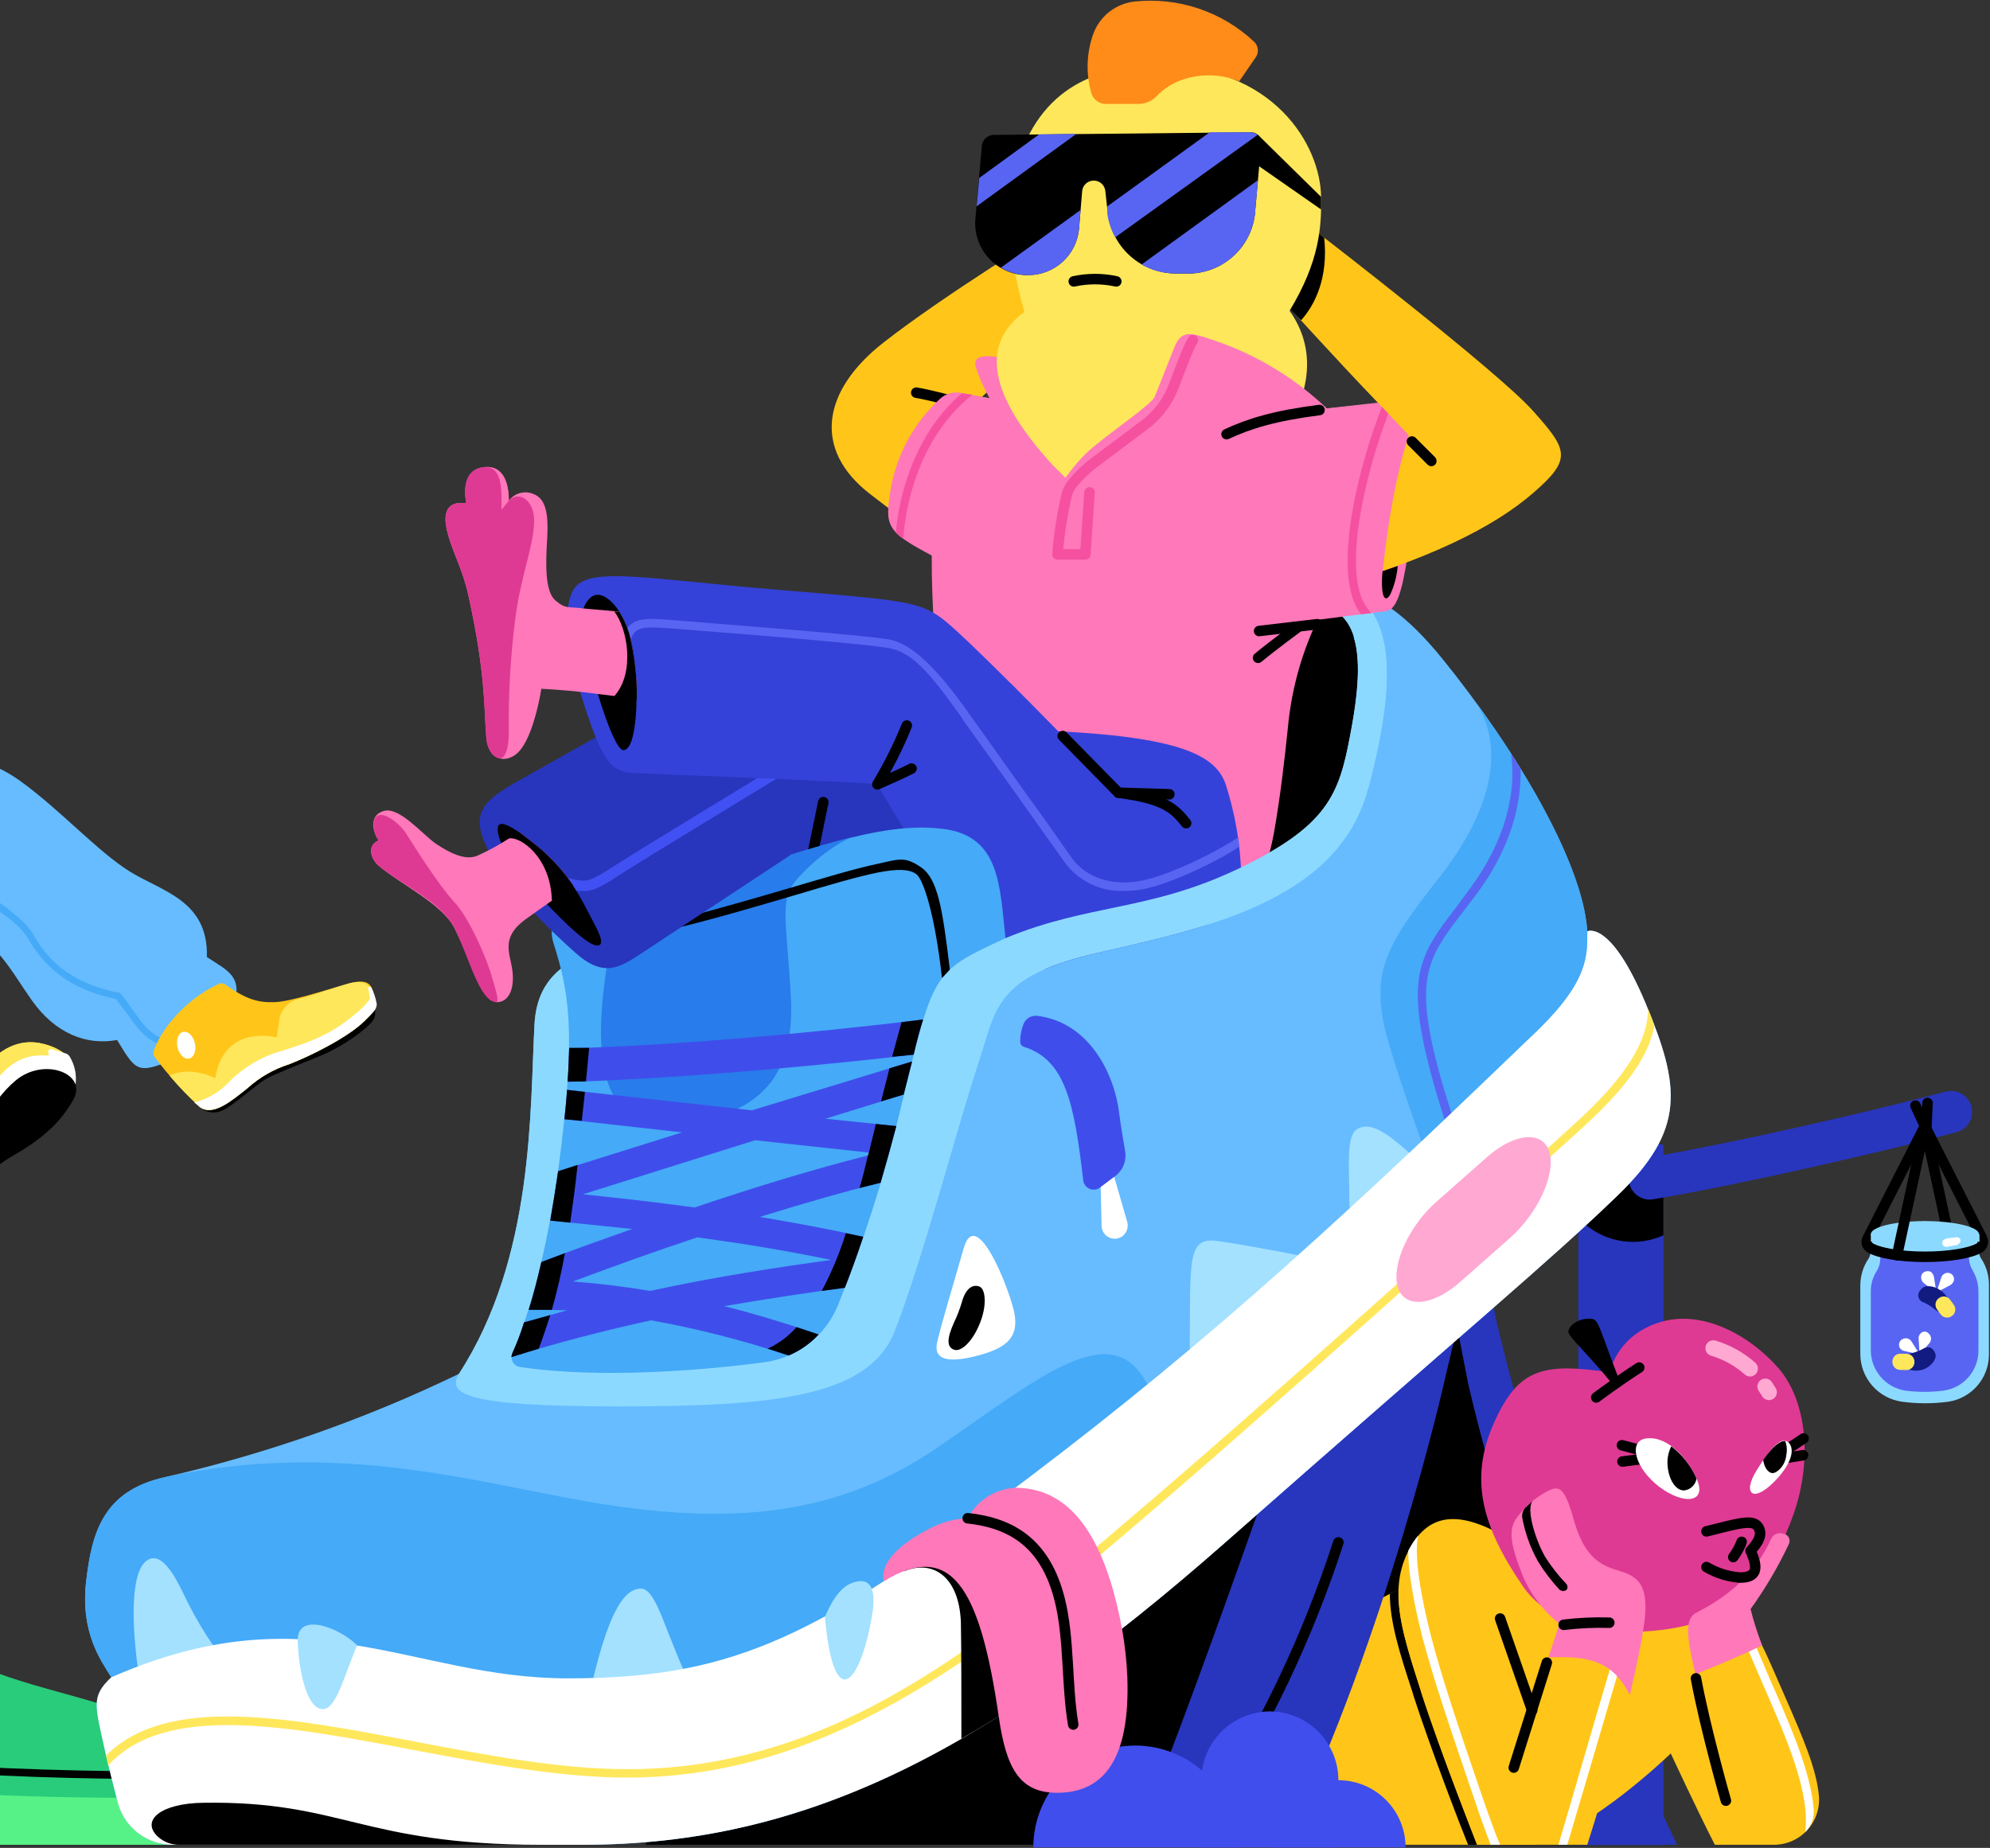 <svg width="379" height="352" viewBox="0 0 379 352" fill="none" xmlns="http://www.w3.org/2000/svg">
<rect x="0" y="0" width="379" height="352" fill="#333333" stroke="none"/>
<g clip-path="url(#clip0_1_221)">
<path d="M319.4 351.4C297.3 305.8 284.9 251.2 284.9 251.2L283.9 245.9L239.4 251.2V351.4H319.4Z" fill="#2835BD"/>
<path d="M309.8 351.4C290.4 311.4 279.6 263.5 279.6 263.5L277 250.1L239.7 263.5V351.4H309.8Z" fill="black"/>
<path d="M316.8 218H300.6V351.46H316.8V218Z" fill="#2835BD"/>
<path d="M316.8 235.3C314.374 236.405 311.683 236.794 309.044 236.422C306.404 236.05 303.926 234.932 301.9 233.2L300.6 232.1V226.1L316.8 223V235.3Z" fill="black"/>
<path d="M292 351.4C303.1 348.7 318.2 334 318.2 334C318.2 334 323.5 345.4 326.6 351.4H337.8C339.009 351.407 340.206 351.158 341.313 350.671C342.42 350.184 343.411 349.468 344.223 348.572C345.034 347.675 345.648 346.618 346.023 345.468C346.398 344.319 346.527 343.103 346.4 341.9C345.9 337 343.6 331.5 340.1 323.5C334.2 310.2 332.3 303.2 320.8 303.2H310.4L286.4 292.6C271 300.7 260.4 305.4 251.3 310.8C237.9 319 227.3 335.2 237.7 351.4H292Z" fill="#FFC619"/>
<path d="M123 263.5V351.4H244.8C264.2 311.4 275 263.5 275 263.5L277.9 251.2L123 263.5Z" fill="#2835BD"/>
<path d="M247.2 266.2L123 277.8V351.4H215.9C224.9 330.9 247.2 266.2 247.2 266.2Z" fill="black"/>
<path d="M230.7 344.7C240.945 328.858 249.08 311.747 254.9 293.8" stroke="black" stroke-width="2" stroke-linecap="round" stroke-linejoin="round"/>
<path d="M216.2 332.5C211.055 332.5 206.12 334.544 202.482 338.182C198.844 341.82 196.8 346.755 196.8 351.9H235.6C235.6 346.755 233.556 341.82 229.918 338.182C226.28 334.544 221.345 332.5 216.2 332.5Z" fill="#404EED"/>
<path d="M243.8 351.4C263.2 311.4 274.1 263.5 274.1 263.5L243.8 351.4Z" fill="#2835BD"/>
<path d="M281.3 351.3C281.2 351.1 274.3 333.7 270.7 322.5L270.5 321.8C268.1 314.2 266.1 308.1 266.4 302.7L264.7 303.6C264.7 309 266.6 315 269 322.3L269.2 323C272.5 333.2 278.4 348.5 279.6 351.4H281.3V351.3Z" fill="black"/>
<path d="M343.8 349C344.417 348.397 344.883 347.657 345.161 346.841C345.438 346.024 345.521 345.154 345.4 344.3C344.7 337.2 341 328.7 337.1 319.9L333.1 310.5L331.6 311.1C332.9 314.3 334.3 317.4 335.6 320.5C340.3 331.2 344.8 341.5 343.8 349Z" fill="white"/>
<path d="M310.4 322.9C308.5 330.7 305.8 340.4 302.3 351.4H281.3C281.3 351.4 274.5 333.9 270.8 322.6C267.1 311.3 264.4 303.2 268.1 295.7C271.8 288.2 277.6 287.6 286.4 292.6L285.1 306.8L291.8 325.8L294.9 315.7C301.5 311.4 309.8 313.8 310.4 322.9Z" fill="#FFC619"/>
<path d="M283.3 345.1L281.6 340.2C277.9 329.3 274.7 320 272.5 311.5C270.7 304.5 269.2 296.2 270.1 292.5C269.365 293.396 268.728 294.368 268.2 295.4C268.2 300.8 270 308.3 270.9 311.9C273.2 320.5 276.4 329.8 280.1 340.7L281.8 345.7C282.533 347.767 283.233 349.667 283.9 351.4H285.7C284.9 349.6 284.2 347.6 283.3 345.1Z" fill="white"/>
<path d="M298.5 351.4C300.8 343.7 304.1 332.4 308.4 317.8C308.43 317.695 308.438 317.585 308.423 317.477C308.409 317.368 308.373 317.264 308.316 317.17C308.26 317.077 308.185 316.995 308.096 316.932C308.008 316.868 307.907 316.823 307.8 316.8C307.703 316.752 307.596 316.727 307.488 316.727C307.379 316.727 307.272 316.752 307.175 316.801C307.078 316.849 306.994 316.92 306.929 317.006C306.864 317.093 306.82 317.194 306.8 317.3C302.4 332.2 299.1 343.7 296.8 351.4H298.5Z" fill="white"/>
<path d="M306.6 261.4C294 259.6 289.2 260.5 284.5 271.1C279.8 281.7 282.2 290.7 290 302.1C297.8 313.5 317 311.4 324.3 308.7C331.6 306 338 298.7 341.6 288.4C345.2 278.1 344.1 266.8 338.7 260.6C333.3 254.4 324.2 249.3 316 251.9C307.8 254.5 306.6 261.4 306.6 261.4Z" fill="#DE3A93"/>
<path d="M312.7 276.3L308.9 275.3" stroke="black" stroke-width="2" stroke-linecap="round" stroke-linejoin="round"/>
<path d="M312.9 277.9L309 278.4" stroke="black" stroke-width="2" stroke-linecap="round" stroke-linejoin="round"/>
<path d="M340.5 276L343.5 274" stroke="black" stroke-width="2" stroke-linecap="round" stroke-linejoin="round"/>
<path d="M340.3 277.7L343.4 277.2" stroke="black" stroke-width="2" stroke-linecap="round" stroke-linejoin="round"/>
<path d="M302.5 251.2C300.4 251.2 298.8 252.6 298.7 253.6C298.6 254.6 302.4 257.8 307.3 263.9L308.6 263.4C304 251.6 304.6 251.1 302.5 251.2Z" fill="black"/>
<path d="M312.2 260.5C308.4 262.9 304 266.2 304 266.2" stroke="black" stroke-width="2" stroke-linecap="round" stroke-linejoin="round"/>
<path d="M310.4 322.9C311.6 317.8 312.5 313.5 313 310.2C314.4 301.6 311.8 300.2 308 299.1C304.2 298 301.5 295.9 299.7 289.4C297.9 282.9 296.8 283 294.6 284.1C292.2 285.399 290.143 287.25 288.6 289.5C287.4 291.6 287.6 294 289.9 299.9C291.422 303.59 293.867 306.827 297 309.3L294.9 315.7C302.6 315.4 307.2 316.4 310.4 322.9Z" fill="#FF78B9"/>
<path d="M322.9 318.9C321.8 314 320.4 308.7 322.9 307.3C325.4 305.9 333.1 302.3 337.3 293.2C337.388 292.974 337.52 292.767 337.69 292.593C337.859 292.419 338.062 292.281 338.287 292.188C338.511 292.094 338.752 292.047 338.995 292.049C339.237 292.052 339.477 292.103 339.7 292.2H339.9C340.082 292.266 340.249 292.368 340.39 292.502C340.531 292.635 340.642 292.796 340.717 292.974C340.792 293.153 340.83 293.345 340.827 293.539C340.824 293.733 340.781 293.924 340.7 294.1C338.654 298.45 336.211 302.601 333.4 306.5C333.983 308.845 334.718 311.15 335.6 313.4C331 315.7 322.9 318.9 322.9 318.9Z" fill="#FF78B9"/>
<path d="M298.3 302.9C298.448 302.735 298.529 302.522 298.529 302.3C298.529 302.079 298.448 301.865 298.3 301.7C296.805 300.133 295.466 298.425 294.3 296.6C292.4 293.3 290.6 287.4 291.9 285.9L290.5 287.2C290.278 287.44 290.109 287.725 290.006 288.035C289.902 288.346 289.866 288.675 289.9 289C290.429 291.947 291.443 294.785 292.9 297.4C294.109 299.372 295.517 301.214 297.1 302.9L297.7 303.1L298.3 302.9Z" fill="black"/>
<path d="M297.8 309.5C300.685 309.144 303.594 309.011 306.5 309.1" stroke="black" stroke-width="2" stroke-linecap="round" stroke-linejoin="round"/>
<path d="M288.3 336.7L294.6 316.7" stroke="black" stroke-width="2" stroke-linecap="round" stroke-linejoin="round"/>
<path d="M291.8 325.8L285.7 308.3" stroke="black" stroke-width="2" stroke-linecap="round" stroke-linejoin="round"/>
<path d="M323 319.7C324.8 329.4 328.7 343 328.7 343" stroke="black" stroke-width="2" stroke-linecap="round" stroke-linejoin="round"/>
<path d="M241.9 326C238.426 326 235.094 327.38 232.637 329.837C230.18 332.294 228.8 335.626 228.8 339.1V351.9H254.9V339.1C254.9 335.643 253.534 332.326 251.099 329.872C248.663 327.418 245.357 326.027 241.9 326Z" fill="#404EED"/>
<path d="M254.9 339.1C253.211 339.087 251.535 339.408 249.971 340.046C248.406 340.683 246.984 341.624 245.784 342.814C244.585 344.004 243.633 345.419 242.984 346.979C242.334 348.538 242 350.211 242 351.9H267.7C267.7 348.505 266.351 345.25 263.951 342.849C261.551 340.449 258.295 339.1 254.9 339.1Z" fill="#404EED"/>
<path d="M295 227.5L314.7 224.4" stroke="black" stroke-width="8" stroke-linecap="round" stroke-linejoin="round"/>
<path d="M336.2 264.1L336.9 265.2" stroke="#FFA8D2" stroke-width="3" stroke-linecap="round" stroke-linejoin="round"/>
<path d="M326.3 256.8C328.889 257.576 331.278 258.907 333.3 260.7" stroke="#FFA8D2" stroke-width="3" stroke-linecap="round" stroke-linejoin="round"/>
<path d="M314.2 224.5C330.9 221.7 357.7 215.5 371.6 211.8" stroke="#2835BD" stroke-width="8" stroke-linecap="round" stroke-linejoin="round"/>
<path d="M366.6 214.5L371.9 239.1" stroke="black" stroke-width="2" stroke-linecap="round" stroke-linejoin="round"/>
<path d="M376.9 238.3V235.1H356.3V238.4C356.258 238.857 356.122 239.299 355.9 239.7C354.868 241.202 354.311 242.978 354.3 244.8V257.9C354.302 260.114 355.102 262.252 356.553 263.924C358.004 265.595 360.009 266.687 362.2 267C365.153 267.4 368.147 267.4 371.1 267C373.264 266.663 375.233 265.558 376.647 263.886C378.062 262.215 378.826 260.09 378.8 257.9V244.8C378.825 242.988 378.302 241.21 377.3 239.7C377.019 239.289 376.878 238.798 376.9 238.3Z" fill="#8CD9FF"/>
<path d="M375 239.7V235.6H358.1V239.7C358.105 240.506 357.898 241.299 357.5 242C356.702 243.18 356.284 244.576 356.3 246V257.2C356.302 259.06 356.968 260.857 358.178 262.269C359.388 263.681 361.063 264.614 362.9 264.9C365.291 265.2 367.709 265.2 370.1 264.9C371.964 264.656 373.675 263.738 374.909 262.32C376.143 260.901 376.816 259.08 376.8 257.2V246C376.791 244.593 376.412 243.214 375.7 242C375.275 241.305 375.034 240.514 375 239.7Z" fill="#5865F2"/>
<path d="M356.3 236.7C356.3 238.1 360.9 239.2 366.6 239.2C372.3 239.2 376.9 238.1 376.9 236.7L366.6 232.6L356.3 236.7Z" fill="#8CD9FF"/>
<path d="M355.7 235.9C355.612 236.05 355.555 236.217 355.532 236.39C355.51 236.563 355.522 236.738 355.569 236.906C355.615 237.074 355.695 237.231 355.804 237.367C355.912 237.504 356.047 237.617 356.2 237.7C357.9 238.7 361.9 239.4 366.6 239.4C371.3 239.4 375.3 238.7 377 237.7C377.29 237.514 377.502 237.228 377.594 236.896C377.686 236.564 377.653 236.209 377.5 235.9L366.6 214.5L355.7 235.9Z" stroke="black" stroke-width="2" stroke-linecap="round" stroke-linejoin="round"/>
<path d="M365.6 258L362.5 257.3C362.201 257.192 361.952 256.979 361.8 256.7C361.658 256.421 361.631 256.097 361.724 255.798C361.818 255.499 362.024 255.249 362.3 255.1C362.45 255.012 362.617 254.955 362.79 254.932C362.962 254.91 363.138 254.922 363.306 254.969C363.474 255.015 363.631 255.095 363.767 255.204C363.903 255.312 364.017 255.447 364.1 255.6L365.6 258Z" fill="white"/>
<path d="M365.6 258L365.4 254.9C365.394 254.753 365.418 254.607 365.469 254.47C365.521 254.332 365.599 254.207 365.7 254.1C365.785 253.97 365.9 253.861 366.034 253.783C366.169 253.704 366.32 253.659 366.475 253.649C366.63 253.639 366.786 253.666 366.929 253.727C367.072 253.788 367.199 253.881 367.3 254C367.561 254.215 367.728 254.523 367.765 254.86C367.802 255.196 367.707 255.533 367.5 255.8L365.6 258Z" fill="white"/>
<path d="M366.2 260.9C364.5 261.4 362.9 260.9 362.5 259.8C362.1 258.7 362.7 258.1 364.3 257.7C364.998 257.52 365.67 257.251 366.3 256.9C367.6 256.2 368.3 257 368.6 257.9C368.9 258.8 367.9 260.3 366.2 260.9Z" fill="#121B80"/>
<path d="M363.136 257.878L361.936 257.857C361.108 257.843 360.424 258.502 360.41 259.331L360.408 259.421C360.394 260.249 361.054 260.932 361.882 260.947L363.082 260.968C363.91 260.982 364.593 260.322 364.608 259.494L364.609 259.404C364.624 258.576 363.964 257.893 363.136 257.878Z" fill="#FFE75C"/>
<path d="M368.8 246.2L371.6 244.7C371.821 244.511 371.992 244.27 372.1 244C372.146 243.849 372.162 243.69 372.147 243.533C372.132 243.376 372.086 243.223 372.011 243.084C371.937 242.945 371.836 242.821 371.714 242.721C371.592 242.621 371.451 242.546 371.3 242.5C370.968 242.408 370.614 242.451 370.314 242.619C370.014 242.788 369.793 243.069 369.7 243.4L368.8 246.2Z" fill="white"/>
<path d="M368.799 246.2L368.299 243.1C368.192 242.8 368.022 242.527 367.799 242.3C367.523 242.153 367.206 242.103 366.898 242.157C366.59 242.211 366.308 242.367 366.099 242.6C365.907 242.907 365.842 243.276 365.916 243.631C365.991 243.985 366.201 244.297 366.5 244.5L368.799 246.2Z" fill="white"/>
<path d="M369.6 245.8C371 246.8 371.7 248.4 371 249.3C370.3 250.2 369.5 250.3 368.2 249.2C367.653 248.754 367.047 248.384 366.4 248.1C366.153 248.039 365.928 247.912 365.747 247.732C365.567 247.553 365.44 247.327 365.378 247.081C365.316 246.834 365.323 246.575 365.397 246.332C365.472 246.089 365.611 245.87 365.8 245.7C366.4 244.7 368.2 244.8 369.6 245.8Z" fill="#121B80"/>
<path d="M368.905 249.398L369.612 250.368C370.1 251.037 371.038 251.184 371.708 250.696L371.78 250.643C372.45 250.155 372.597 249.216 372.109 248.547L371.402 247.577C370.913 246.908 369.975 246.761 369.306 247.249L369.233 247.302C368.564 247.79 368.417 248.729 368.905 249.398Z" fill="#FFE75C"/>
<path d="M366.6 237.6C372.289 237.6 376.9 236.481 376.9 235.1C376.9 233.719 372.289 232.6 366.6 232.6C360.911 232.6 356.3 233.719 356.3 235.1C356.3 236.481 360.911 237.6 366.6 237.6Z" fill="#8CD9FF"/>
<path d="M377 235.1H356.3V236.52H377V235.1Z" fill="#8CD9FF"/>
<path d="M370.8 235.9C370.3 236 369.9 236.3 369.9 236.8C369.912 236.906 369.946 237.007 369.998 237.1C370.05 237.192 370.12 237.273 370.203 237.339C370.287 237.404 370.383 237.452 370.485 237.479C370.588 237.507 370.695 237.514 370.8 237.5L372.5 237.2C372.725 237.162 372.932 237.055 373.093 236.894C373.255 236.732 373.362 236.525 373.4 236.3C373.39 236.197 373.357 236.098 373.303 236.009C373.25 235.921 373.178 235.845 373.092 235.787C373.006 235.73 372.908 235.693 372.806 235.677C372.703 235.662 372.599 235.67 372.5 235.7L370.8 235.9Z" fill="white"/>
<path d="M366.6 214.5L361.3 239.1" stroke="black" stroke-width="2" stroke-linecap="round" stroke-linejoin="round"/>
<path d="M367.4 216.2L364.8 210.6" stroke="black" stroke-width="2" stroke-linecap="round" stroke-linejoin="round"/>
<path d="M366.8 216.5L367.1 210.1" stroke="black" stroke-width="2" stroke-linecap="round" stroke-linejoin="round"/>
<path d="M338.7 281.4C342 277.6 341.5 275.3 340.4 274.6C339.3 273.9 337.6 275.2 334.6 280C331.6 284.8 334.1 286.6 338.7 281.4Z" fill="white"/>
<path d="M323 281.4C320.8 276.8 317 273.5 313.5 274C310 274.5 311.4 279.7 316 283.2C320.6 286.7 325.4 286.4 323 281.4Z" fill="white"/>
<path d="M340.2 277.2C340.394 276.3 340.324 275.362 340 274.5C339.1 274.4 337.7 275.4 335.8 278.1C336 279.5 336.7 280.5 337.5 280.6C338.3 280.7 340 279.3 340.2 277.2Z" fill="black"/>
<path d="M323.1 281.7C323.1 281.6 323 281.5 323 281.4C321.933 279.083 320.32 277.058 318.3 275.5C317.723 276.643 317.48 277.925 317.6 279.2C317.8 281.9 319.2 284 320.8 283.9C321.367 283.824 321.895 283.57 322.309 283.175C322.722 282.78 322.999 282.263 323.1 281.7Z" fill="black"/>
<path d="M325 291.7C331.3 290.1 333.8 289.4 334.8 290.8C335.8 292.2 334.9 293.8 333.4 295.4C335 298.9 334.5 300.5 331.4 300.5C329.14 300.339 326.949 299.654 325 298.5" stroke="black" stroke-width="2" stroke-linecap="round" stroke-linejoin="round"/>
<path d="M331.7 293.7C331.308 294.738 330.769 295.715 330.1 296.6" stroke="black" stroke-width="2" stroke-linecap="round" stroke-linejoin="round"/>
<path d="M34.7 351.4H-21C-56.8 351.4 -77.4 341.1 -92.8 329.4L-96.4 351.4H-105.5C-105.5 245.8 -91.9 145.6 -91.9 145.6C-89.9 134.3 -68.4 129.2 -41.7 138.5C-15 147.8 -7.9 159.7 -8.9 170.5C-9.9 181.3 -18.4 254.1 -21.6 288.2L-15.9 294.4C-13.934 296.443 -12.476 298.919 -11.642 301.628C-10.808 304.338 -10.622 307.205 -11.1 310L-11.7 313.3C10.3 327.5 44.3 320.4 34.7 351.4Z" fill="#29CC7A"/>
<path d="M-92.8 329.4C-77.4 341.1 -56.8 351.4 -21 351.4H34.7C35.648 348.523 36.187 345.527 36.3 342.5C-22.8 342.5 -57.1 341.3 -104.7 305.7C-105.1 319.9 -105.4 335.2 -105.5 351.4H-96.4L-92.8 329.4Z" fill="#57F287"/>
<path d="M35.8 337.4C24.7 337.5 6.2 337.3 -12 336.1C-45.8 333.8 -76.9 321.2 -104.5 298.7V300.5C-76.9 322.8 -45.9 335.3 -12.1 337.5C4.9 338.7 22.1 338.9 33.4 338.9H36.1L35.8 337.4Z" fill="black"/>
<path d="M71.4 192.3L38.1 210.9C38.67 211.427 39.387 211.767 40.156 211.875C40.925 211.982 41.708 211.851 42.4 211.5C44.3 210.7 48.9 206.5 50.7 205.5C52.5 204.5 57.6 202.5 60.1 201.5C63.183 200.279 66.078 198.629 68.7 196.6C70.9 194.8 71.7 194.1 71.4 192.3Z" fill="black"/>
<path d="M39.4 182.3C39.7 171.5 30.8 169.8 24.7 166C18.6 162.2 11.4 154.2 3.9 148.8C-3.6 143.4 -10.1 143.5 -22.8 147.4L-8.3 175.6C-0.1 179.8 1.7 184.4 6.1 190.6C10.5 196.8 16.4 199.2 22.3 198.1C25.4 203.2 26 204.4 30.5 202.8C35 201.2 42.4 197.8 44.4 191.9C46.4 186 43.5 185 39.4 182.3Z" fill="#66BCFF"/>
<path d="M31.9 199.4C28.1 198.5 26.6 196.4 24.2 193.1L22.1 190.3C11.8 188.2 7.6 182.7 5.3 178.7C4.2 176.8 2.2 175.3 0.3 173.9C-1.6 172.5 -3.5 171 -4.6 169.2C-5.428 167.852 -6.163 166.449 -6.8 165C-7.6 162.9 -8.3 161.5 -9.6 161.1C-10.9 160.7 -13.1 161.5 -15.2 162.4C-17.107 163.319 -19.123 163.991 -21.2 164.4C-21.372 164.432 -21.549 164.398 -21.697 164.305C-21.845 164.213 -21.953 164.068 -22 163.9C-22.006 163.719 -21.949 163.54 -21.84 163.395C-21.731 163.249 -21.576 163.146 -21.4 163.1C-19.443 162.771 -17.553 162.13 -15.8 161.2C-13.4 160.2 -11.4 159.3 -9.3 159.9C-7.2 160.5 -6.5 162.3 -5.6 164.5C-4.7 166.7 -4.4 167.1 -3.6 168.5C-2.277 170.179 -0.689 171.631 1.1 172.8C3.1 174.4 5.2 176 6.4 178.1C8.7 182.2 12.7 187.1 22.6 189.1H22.8L23 189.3C23.9 190.4 24.6 191.5 25.3 192.4C27.5 195.5 28.9 197.4 32.1 198.2C32.187 198.193 32.273 198.208 32.352 198.244C32.431 198.281 32.499 198.337 32.549 198.408C32.6 198.478 32.631 198.561 32.64 198.647C32.649 198.734 32.635 198.821 32.6 198.9C32.607 198.987 32.592 199.074 32.556 199.152C32.519 199.231 32.463 199.299 32.393 199.35C32.322 199.4 32.239 199.431 32.153 199.44C32.067 199.449 31.98 199.435 31.9 199.4Z" fill="#45AAF7"/>
<path d="M71.4 192.2C70.851 193.002 70.214 193.74 69.5 194.4C66.3 197.6 59 201.2 55.1 202.7C52.133 203.639 49.404 205.208 47.1 207.3C44.2 209.6 40.6 212.7 38.1 210.9C34.951 208.001 32.073 204.821 29.5 201.4C29.354 201.221 29.259 201.006 29.224 200.777C29.188 200.549 29.215 200.315 29.299 200.1C30.7 196.1 35.2 190.4 41.7 187.4C41.915 187.315 42.149 187.288 42.377 187.324C42.606 187.359 42.821 187.454 43 187.6C46.8 190.3 49.1 191 52.2 190.9C55.3 190.8 61.3 188.8 66.2 187.4C71.1 186 71.2 188.2 71.4 192.2Z" fill="#FFC619"/>
<path d="M32.3 204.9C34.086 207.038 36.024 209.043 38.1 210.9C40.6 212.7 44.2 209.6 47.1 207.3C49.404 205.208 52.133 203.639 55.1 202.7C59 201.2 66.3 197.6 69.5 194.4C70.214 193.74 70.851 193.002 71.4 192.2C71.2 188.2 70.3 186.2 66.2 187.4C62.1 188.6 59.8 189.6 56.8 190.3C55.908 190.539 55.099 191.021 54.463 191.691C53.828 192.362 53.39 193.196 53.2 194.1C53.1 195.2 52.9 196.3 52.7 197.6C47.3 196.5 42.1 198.3 41 205.4C41 205.4 36.4 202.9 32.3 204.9Z" fill="#FFE75C"/>
<path d="M69.5 194.4L71.4 192.3C71.527 192.089 71.596 191.847 71.6 191.6C71.508 190.842 71.305 190.101 71 189.4C70.2 190.9 68.8 192.4 65.7 194.7C60.8 198.3 55.3 199.6 52 200.7C48.979 201.826 46.222 203.562 43.9 205.8C42.075 207.862 39.67 209.325 37 210L38.1 210.9C40.6 212.7 44.2 209.6 47.1 207.3C49.404 205.208 52.133 203.639 55.1 202.7C59 201.2 66.3 197.6 69.5 194.4Z" fill="white"/>
<path d="M8.5 198.9C3.4 197.5 -1.8 199.9 -6.4 208.6C-7.7 207.6 -10.9 206.5 -15.7 207.4C-20.5 208.3 -22.3 210.4 -23.1 212C-23.576 212.924 -23.717 213.984 -23.5 215C-23.2 216.3 -22.8 218 -22.2 220.8C-21.3 225.1 -21.8 228.9 -19.4 229.3L14.2 205.1C14.2 205.1 15.1 200.7 8.5 198.9Z" fill="#FFC619"/>
<path d="M8.5 198.9C3.4 197.5 -1.8 199.9 -6.4 208.6C-7.038 209.902 -7.606 211.237 -8.1 212.6C-13.4 212.1 -15.9 214.4 -16.8 219.5C-16.8 219.5 -20.3 217.1 -22.4 219.9C-22.3 220.2 -22.3 220.5 -22.2 220.8C-21.3 225.1 -21.8 228.9 -19.4 229.3L14.2 205.1C14.2 205.1 15.1 200.7 8.5 198.9Z" fill="#FFE75C"/>
<path d="M14.2 203.7L11.7 201.4C7.4 200.7 3.8 200.6 -0 204.9C-3.8 209.2 -6.3 213.9 -10.3 216.7C-16 220.9 -20.8 222.6 -21.5 225.7C-22.2 228.8 -20.8 229.1 -19.4 229.3L14.2 205.1C14.323 204.642 14.323 204.159 14.2 203.7Z" fill="white"/>
<path d="M9.9 199.9L12.3 200.6C12.509 200.634 12.707 200.714 12.88 200.835C13.054 200.957 13.197 201.116 13.3 201.3C14.227 202.866 14.613 204.693 14.4 206.5L5.6 204.9C8.5 203.5 9.5 202.2 9.2 200.5C9.17 200.406 9.168 200.306 9.195 200.211C9.222 200.116 9.276 200.032 9.351 199.968C9.426 199.903 9.518 199.863 9.615 199.851C9.713 199.839 9.812 199.856 9.9 199.9Z" fill="white"/>
<path d="M-19.2 229.4C-10.6 231.1 -6.8 228.4 -3.1 224.6C-1.565 222.902 0.222 221.452 2.2 220.3C7.3 217.4 11.3 214.3 14 209.4C16.7 204.5 8.4 201.3 3 205.8C-2.4 210.3 -2.7 215.6 -13.4 222.2C-20.7 226.8 -21.7 228.9 -19.2 229.4Z" fill="black"/>
<path d="M71.7 191C71.524 189.986 71.187 189.007 70.7 188.1C70.6 188 70.5 187.9 70.4 188H70.3C70.1 188 70.1 188.1 70.1 188.2C70.6 190.3 70.8 192.7 69.7 194.1C72 192.3 71.8 191.3 71.7 191Z" fill="white"/>
<path d="M36.024 201.633C36.941 201.428 37.43 200.126 37.116 198.724C36.803 197.323 35.806 196.353 34.89 196.558C33.974 196.763 33.485 198.065 33.798 199.466C34.111 200.867 35.108 201.837 36.024 201.633Z" fill="white"/>
<path d="M110.999 351.4C153.299 351.4 187.999 333.8 233.599 293.6C279.199 253.4 295.199 240.2 308.099 227.7C320.999 215.2 320.099 207.1 313.399 191.1C306.699 175.1 302.299 177.4 302.299 177.4C301.499 164.4 288.799 142.9 274.799 125.6C260.799 108.3 252.399 111.1 236.999 111.1C221.599 111.1 216.499 115.3 209.599 133.7C202.699 152.1 185.499 167.7 152.999 173.4C120.499 179.1 102.699 178.8 101.799 195.1C100.899 211.4 101.799 239.5 87.399 261.7C69.498 270.352 50.679 276.96 31.299 281.4C19.899 284 17.499 291.5 16.399 301.3C15.299 311.1 19.299 316.4 21.199 319.5C17.299 323.2 18.099 324.8 19.999 333.5C20.799 337 21.699 340.5 22.499 343.6C23.151 345.853 24.518 347.833 26.394 349.24C28.27 350.647 30.554 351.405 32.899 351.4H110.999Z" fill="#66BCFF"/>
<path d="M16.399 301.3C15.299 311.1 19.299 316.4 21.199 319.5L99.499 328.5L175.299 317.4C175.299 317.4 225.299 277.1 218.499 263.7C211.699 250.3 197.399 262.9 178.299 275.9C159.199 288.9 139.399 290.1 116.699 286.8C93.999 283.5 66.499 273.8 31.299 281.4C19.899 284 17.499 291.5 16.399 301.3Z" fill="#45AAF7"/>
<path d="M226.599 257C226.699 239.7 226.099 235.6 231.899 236.4C237.699 237.2 247.199 239.1 247.199 239.1L236.899 255.4L226.599 257Z" fill="#A3E1FF"/>
<path d="M256.999 230.1C256.999 221.7 256.299 216.2 258.599 215C260.899 213.8 263.599 215.3 268.399 219.6C273.199 223.9 256.999 230.1 256.999 230.1Z" fill="#A3E1FF"/>
<path d="M26.198 317.4C24.898 307.3 25.198 299.3 27.898 297.3C30.599 295.3 33.199 299.9 35.099 303.9C37.52 308.976 40.542 313.743 44.099 318.1L26.198 317.4Z" fill="#A3E1FF"/>
<path d="M112.999 319.6C116.299 306.1 119.099 302.8 121.899 302.6C124.699 302.4 126.099 308.8 130.099 317.9L123.499 321L112.999 319.6Z" fill="#A3E1FF"/>
<path d="M293 196.1C250.5 237.2 225.099 259.8 189.499 286.3C153.899 312.8 137.999 319.7 108.099 319.7C78.2 319.7 58.999 302.9 21.2 319.5C17.299 323.2 18.099 324.8 20 333.5C20.799 337 21.7 340.5 22.5 343.6C23.151 345.853 24.518 347.833 26.395 349.24C28.27 350.647 30.555 351.405 32.9 351.4H110.999C153.299 351.4 187.999 333.8 233.599 293.6C279.199 253.4 295.199 240.2 308.099 227.7C320.999 215.2 320.099 207.1 313.399 191.1C306.699 175.1 302.299 177.4 302.299 177.4C302.299 181.9 302.6 186.7 293 196.1Z" fill="white"/>
<path d="M313.899 192.2C313.799 198 310.199 204.6 300.399 213.6C281.199 231.1 241.499 266.9 214.199 290.1C184.299 315.8 156.499 337 119.499 337C106.599 337 92.499 334.3 78.799 331.7C54.699 327.1 31.799 322.8 20.199 334.4C20.299 335 20.499 335.7 20.599 336.3C31.399 324.4 54.299 328.7 78.499 333.3C92.299 335.9 106.499 338.6 119.499 338.6C156.999 338.6 186.199 316.2 215.199 291.4C242.499 268.1 282.299 232.2 301.399 214.8C308.599 208.2 313.799 202.1 315.099 195.4L313.899 192.2Z" fill="#FFE75C"/>
<path d="M201.999 319L188.099 287.4C182.766 291.333 177.866 294.833 173.399 297.9L172.199 299.3C177.399 297.1 182.599 300 182.999 308.9C183.099 313.7 183.099 323.4 183.099 331.2C189.616 327.479 195.925 323.407 201.999 319Z" fill="black"/>
<path d="M38.699 343.4C30.699 343.5 26.799 346.7 29.999 349.8C31.164 350.882 32.71 351.457 34.299 351.4H102.999C68.799 351.4 65.299 343 38.699 343.4Z" fill="black"/>
<path d="M274.299 166.9C263.999 180.1 260.399 185.3 264.699 199.4C266.499 205.5 268.799 212 270.699 217.4L292.999 196.1C302.599 186.7 302.299 181.9 302.299 177.4C301.599 166.3 292.299 149 280.799 133.4C286.599 141.8 284.599 153.7 274.299 166.9Z" fill="#45AAF7"/>
<path d="M260.599 150.1C266.499 127.6 265.899 112.6 251.399 111.1C247.099 110.7 242.499 111.1 236.999 111.1C221.499 111.1 216.499 115.3 209.599 133.7C202.699 152.1 185.499 167.7 152.999 173.4C120.499 179.1 102.699 178.8 101.799 195.1C100.899 211.4 101.799 239.5 87.399 261.7C85.299 265.4 87.799 267.9 117.699 267.9C147.599 267.9 165.399 266.1 170.399 253.6C175.399 241.1 182.599 213.8 186.199 203C189.799 192.2 189.199 186 209.099 181.5C228.999 177 254.999 171.8 260.599 150.1Z" fill="#8CD9FF"/>
<path d="M191.499 178.7C207.499 172.1 218.799 173.6 235.799 165.5C252.799 157.4 254.999 151.4 257.099 140.3C259.199 129.2 260.699 116.1 250.399 115.2C240.099 114.3 230.799 114.7 226.099 116.3C221.399 117.9 220.199 120.8 215.099 131.3C209.999 141.8 207.499 157.4 184.599 167.6L191.499 178.7Z" fill="black"/>
<path d="M56.699 312.4C56.799 317.5 58.199 324.8 60.999 325.5C63.799 326.2 65.099 320.5 67.999 313.4C64.899 310.2 56.699 306.9 56.699 312.4Z" fill="#A3E1FF"/>
<path d="M184.299 289.2C181.821 289.302 179.397 289.951 177.199 291.1C167.899 295.8 167.999 299.8 168.299 301.2C180.999 293.5 186.599 302 190.199 326.9C191.599 336.7 194.099 341.5 201.299 341.5C210.099 341.5 215.299 335.3 214.699 319.3C214.564 316.281 214.23 313.275 213.699 310.3C211.199 296.9 205.999 283.4 193.399 283.4C191.509 283.494 189.677 284.078 188.081 285.095C186.485 286.112 185.182 287.527 184.299 289.2Z" fill="#FF78B9"/>
<path d="M278.199 244.1C272.799 248.9 267.399 249.3 266.199 245.1C264.999 240.9 268.299 233.5 273.699 228.8L283.099 220.5C288.499 215.7 293.899 215.3 295.099 219.5C296.299 223.7 292.899 231.1 287.599 235.8L278.199 244.1Z" fill="#FFA8D2"/>
<path d="M184.299 289.2C192.699 290.1 199.099 294 201.799 304.6C203.699 312.1 203.099 320.9 204.399 328.5" stroke="black" stroke-width="2" stroke-linecap="round" stroke-linejoin="round"/>
<path d="M279.999 169.2L277.499 172.6C269.599 182.9 266.699 186.7 275.099 213.2L276.399 212C268.499 187 271.099 183.5 278.699 173.6L281.299 170.2C287.499 161.8 289.799 153.5 289.599 146.4L287.799 143.6C288.799 150.9 286.799 160 279.999 169.2Z" fill="#5865F2"/>
<path d="M166.099 307.6C166.899 303.1 165.899 300.9 163.599 301.2C161.299 301.5 159.299 302.9 157.099 308C158.899 327.5 164.099 319.9 166.099 307.6Z" fill="#A3E1FF"/>
<path d="M248.301 118.4L264.001 116.4C266.501 116.1 267.401 110.4 268.501 103.2C269.601 96 268.301 82.9 268.301 82.9L252.101 87.8L248.301 118.4Z" fill="#FF78B9"/>
<path d="M291.901 78.2C285.201 70.7 251.201 44.5 251.201 44.5L243.201 56C243.201 56 254.501 68.5 262.601 76.9C246.201 78.2 216.601 82.1 216.601 82.1C195.601 77.9 186.701 75.9 186.701 75.9L208.301 55.4L200.401 43.6C200.401 43.6 179.801 56.2 168.201 65.3C156.601 74.4 154.701 85.6 165.701 94.1C176.701 102.6 180.401 105.2 180.401 105.2L251.301 112.5C272.101 106.7 284.501 100.4 292.001 93.9C299.501 87.4 298.601 85.7 291.901 78.2Z" fill="#FFC619"/>
<path d="M174.501 74.8C177.001 75.2 181.401 76.4 181.401 76.4" stroke="black" stroke-width="2" stroke-linecap="round" stroke-linejoin="round"/>
<path d="M246.901 40.9L239.801 52.8L247.801 61C250.401 58.1 253.001 53 252.201 45.3L246.901 40.9Z" fill="black"/>
<path d="M200.901 92.9C191.301 81.1 187.901 76 185.901 70.1C184.501 65.8 193.001 68.4 204.001 71.7C215.001 75 213.301 78.1 200.901 92.9Z" fill="#FF78B9"/>
<path d="M187.101 75.6C177.001 86.9 176.801 100.7 177.901 120C177.901 120 160.501 137.5 163.001 152.8C165.501 168.1 189.301 174.7 216.401 174.4C238.201 174.2 240.601 169.1 242.601 158.8C243.801 152.1 244.701 144.4 245.301 138.4C245.906 132.093 247.492 125.918 250.001 120.1C263.401 89 252.601 77.8 252.601 77.8L216.401 80.7L187.101 75.6Z" fill="#FF78B9"/>
<path d="M195.101 59.4C186.601 65.7 188.401 75.3 200.401 88.5L205.801 93.9L240.701 88.2C251.901 74.3 249.701 65 245.601 59.2C251.301 49.8 251.701 43.3 251.601 37.5C251.501 27.7 242.601 12.3 220.201 12.5C208.001 12.6 197.201 17.4 193.301 32.9C191.901 38.3 191.601 47.1 195.101 59.4Z" fill="#FFE75C"/>
<path d="M238.301 25.2C238.568 25.199 238.833 25.254 239.077 25.361C239.322 25.469 239.541 25.627 239.72 25.825C239.9 26.024 240.035 26.257 240.118 26.512C240.201 26.766 240.229 27.034 240.201 27.3L239.001 40.8C238.646 43.828 237.222 46.63 234.986 48.701C232.749 50.773 229.847 51.978 226.801 52.1H224.101C220.917 52.13 217.831 51 215.42 48.92C213.009 46.841 211.438 43.954 211.001 40.8L210.501 36.3C210.428 35.77 210.164 35.285 209.759 34.935C209.354 34.585 208.836 34.395 208.301 34.4C207.75 34.398 207.219 34.602 206.812 34.972C206.405 35.343 206.151 35.852 206.101 36.4L205.501 43.6C205.279 45.98 204.187 48.194 202.434 49.818C200.681 51.442 198.39 52.361 196.001 52.4C194.568 52.454 193.141 52.197 191.818 51.645C190.495 51.094 189.307 50.261 188.337 49.206C187.367 48.15 186.638 46.897 186.2 45.532C185.762 44.167 185.626 42.723 185.801 41.3L187.001 27.7C187.072 27.16 187.331 26.663 187.734 26.297C188.137 25.931 188.657 25.719 189.201 25.7L238.301 25.2Z" fill="black"/>
<path d="M239.601 25.7L251.601 37.5V39.9L239.701 31.6L239.601 25.7Z" fill="black"/>
<path d="M252.601 77.7C246.972 72.383 240.344 68.236 233.101 65.5C226.601 63.2 225.101 62.6 223.601 66.3C222.101 70 220.501 74.2 219.901 75.6C219.301 77 212.201 81.8 207.901 85.4C203.601 89 199.101 96.7 199.101 96.7L244.701 100.2L252.601 77.7Z" fill="#FF78B9"/>
<path d="M262.401 76.7L268.301 82.9C265.601 91.3 263.901 101.8 262.901 113.5L239.601 115.2L252.601 77.8L262.401 76.7Z" fill="#FF78B9"/>
<path d="M187.101 75.6L182.801 74.8C182.141 74.704 181.469 74.753 180.83 74.943C180.191 75.133 179.601 75.46 179.101 75.9C174.206 80.355 170.904 86.291 169.701 92.8C168.401 100.4 168.801 101.2 177.601 105.9C183.501 109.1 189.601 95.1 192.901 85.6C193.284 84.564 193.434 83.457 193.339 82.356C193.245 81.256 192.909 80.19 192.355 79.235C191.8 78.28 191.042 77.459 190.134 76.83C189.226 76.202 188.19 75.782 187.101 75.6Z" fill="#FF78B9"/>
<path d="M191.301 153.4C183.645 144.477 175.026 136.428 165.601 129.4L143.201 141.1L150.501 162.9C150.501 162.9 156.501 170.5 162.101 176.5C167.701 182.5 177.801 182.7 196.401 184.3C203.401 171.8 200.201 163.9 191.301 153.4Z" fill="#2835BD"/>
<path d="M154.801 162.5L156.801 152.8" stroke="black" stroke-width="2" stroke-linecap="round" stroke-linejoin="round"/>
<path d="M233.401 149.3C231.601 144.4 226.101 140.5 201.501 139.3L192.401 130.1L167.101 149.4C176.101 164.6 186.301 182.9 196.401 184.3C206.501 185.7 215.601 185 227.601 177.7C235.201 173 236.201 170.8 236.401 166.8C236.248 160.853 235.238 154.959 233.401 149.3Z" fill="#3442D9"/>
<path d="M260.601 150.1C255.001 171.8 229.001 176.9 209.101 181.5C191.101 185.6 189.901 191 187.201 200L173.601 196.4V182.4L191.501 178.7C207.501 172.1 218.801 173.6 235.801 165.5C252.801 157.4 255.001 151.4 257.101 140.3C258.401 133.8 259.401 126.4 257.801 121.3L263.501 122.1C265.001 128.9 263.701 138.5 260.601 150.1Z" fill="#8CD9FF"/>
<path d="M108.401 171.6C107.075 172.403 106.058 173.629 105.514 175.08C104.969 176.531 104.93 178.123 105.401 179.6C108.301 188.8 109.601 195.9 106.901 218.3C104.201 240.7 99.701 253.1 97.601 257.7C97.472 257.973 97.41 258.273 97.419 258.575C97.429 258.876 97.511 259.171 97.657 259.435C97.804 259.699 98.011 259.924 98.262 260.092C98.513 260.26 98.801 260.366 99.101 260.4C110.301 262.1 127.101 261.9 145.501 259.5C148.605 259.093 151.546 257.869 154.023 255.954C156.5 254.039 158.425 251.502 159.601 248.6C164.331 236.862 168.208 224.797 171.201 212.5C177.901 184.9 177.101 185.4 191.501 178.7C190.401 168.8 190.501 159.3 179.701 157.9C167.101 156.3 153.301 162.5 133.501 167.9C129.001 163.9 124.901 161.9 108.401 171.6Z" fill="#45AAF7"/>
<path d="M162.601 159.4C154.301 161.4 144.901 164.8 133.501 167.9C130.201 165 127.101 163.1 119.201 166.2C118.908 166.948 118.674 167.717 118.501 168.5C114.901 186.4 108.101 215.7 128.501 214.1C148.901 212.5 151.201 200.4 150.601 189.4C150.001 178.4 148.701 172.3 150.601 169.1C152.501 165.9 159.201 160.3 162.601 159.4Z" fill="#287CEB"/>
<path d="M180.901 184.7C179.501 173 178.601 167.4 175.401 165.2C172.201 163 171.101 163.7 166.901 164.6C162.701 165.5 157.401 167.1 150.601 169.1C137.901 172.8 122.101 177.5 116.101 177.1L114.101 176.8C115.501 175.3 124.101 172.2 129.801 170.1L133.801 168.6C133.895 168.577 133.983 168.535 134.06 168.477C134.137 168.418 134.201 168.344 134.248 168.26C134.295 168.175 134.324 168.082 134.333 167.985C134.342 167.889 134.331 167.792 134.301 167.7L133.501 167.9L132.801 167.3L129.201 168.6C115.901 173.5 112.101 175.2 112.401 177.1C112.701 179 114.201 178.6 116.001 178.7C122.201 179.1 137.501 174.6 151.101 170.6C157.801 168.6 163.601 166.9 167.201 166.2C170.801 165.5 173.101 165.5 174.501 166.5C175.901 167.5 178.101 174.5 179.401 186.3L180.901 184.7Z" fill="black"/>
<path d="M186.001 39.3L205.001 25.5L197.901 25.6L186.501 33.9L186.001 39.3Z" fill="#5865F2"/>
<path d="M190.601 51C192.238 51.955 194.106 52.439 196.001 52.4C198.39 52.361 200.681 51.441 202.434 49.817C204.187 48.193 205.279 45.979 205.501 43.6L205.801 40L190.601 51Z" fill="#5865F2"/>
<path d="M238.301 25.2H230.401L210.901 39.3V40.8C211.126 42.347 211.634 43.838 212.401 45.2L239.501 25.7C239.164 25.411 238.744 25.236 238.301 25.2Z" fill="#5865F2"/>
<path d="M239.001 40.8L239.601 34.3L217.401 50.4C219.451 51.534 221.758 52.12 224.101 52.1H226.801C229.847 51.978 232.749 50.772 234.986 48.701C237.222 46.629 238.646 43.828 239.001 40.8Z" fill="#5865F2"/>
<path d="M204.501 53.6C207.169 53.018 209.932 53.018 212.601 53.6" stroke="black" stroke-width="2" stroke-linecap="round" stroke-linejoin="round"/>
<path d="M120.701 133C120.801 133.3 120.901 133.5 121.001 133.5C121.101 133.5 121.201 133.4 121.301 133.1" fill="black"/>
<path d="M137.701 128.4C126.901 132.6 111.801 141.4 98.801 148.7C91.601 152.7 89.401 155.1 93.201 162.4C97.001 169.7 104.201 176.7 109.601 181.5C115.001 186.3 118.001 184.3 122.001 181.7L150.501 162.9L165.601 129.4C159.301 125 148.601 124.1 137.701 128.4Z" fill="#2835BD"/>
<path d="M107.201 168.1C111.801 169 111.801 169.5 117.501 165.8C123.201 162.1 151.901 144.8 154.801 142.9" stroke="#4150F2" stroke-width="2" stroke-miterlimit="10" stroke-linecap="round"/>
<path d="M179.401 117.8C174.901 114.5 171.801 114.3 147.601 112.3C123.401 110.3 112.101 107.8 109.301 112.2C106.501 116.6 109.001 127.6 111.801 135.9C114.601 144.2 116.201 146.9 120.101 147.2C124.001 147.5 160.401 148.7 167.101 149.4L170.401 155L201.501 139.3C201.501 139.3 183.801 121.1 179.401 117.8Z" fill="#3442D9"/>
<path d="M102.601 161.4C96.601 156.5 94.201 155.6 94.901 158.9C95.601 162.2 99.401 167.1 103.501 171.5C107.601 175.9 112.301 180.4 113.901 180.1C115.501 179.8 113.601 176.8 111.101 172C108.966 167.959 106.081 164.362 102.601 161.4Z" fill="black"/>
<path d="M109.201 168.7L104.201 172.2L100.101 175.1C95.201 178.7 97.201 181.6 97.601 185C98.001 188.4 96.901 190.9 94.601 190.9C92.301 190.9 88.901 181.3 86.501 176.7C84.101 172.1 76.201 168.4 72.101 164.9C70.401 163.4 70.001 160.9 72.101 160.1C71.201 158.8 70.001 155.5 73.001 154.5C76.001 153.5 80.501 159 83.001 160.7C85.501 162.4 88.601 164 90.901 163C92.482 162.296 94.018 161.494 95.501 160.6L98.901 158.5L102.601 161.4C105.112 163.533 107.331 165.987 109.201 168.7Z" fill="#FF78B9"/>
<path d="M260.601 150.1C255.001 171.8 229.001 176.9 209.101 181.5C189.201 186.1 189.801 192.1 186.201 203C182.601 213.9 175.401 241.2 170.401 253.6L236.901 214.5L264.101 162.9L260.601 150.1Z" fill="#66BCFF"/>
<path d="M183.501 237.9C181.301 245.6 179.501 251.4 178.501 255.6C177.501 259.8 182.101 259.4 187.001 258C191.901 256.6 194.001 254.5 193.201 250.2C192.401 245.9 185.901 229.2 183.501 237.9Z" fill="white"/>
<path d="M102.601 161.4L98.901 158.5C98.001 158.4 97.501 158.4 97.101 158.7C96.701 159 96.801 159.2 96.901 159.7C99.201 159.3 104.901 163.4 105.101 171.5C106.401 172.1 107.101 172.5 107.601 172.2C108.101 171.9 108.801 170.5 109.201 168.7C107.331 165.987 105.112 163.533 102.601 161.4Z" fill="black"/>
<path d="M93.801 186.5C92.801 182.7 89.401 174.9 86.501 171.8C83.601 168.7 79.001 161.4 77.501 159C76.001 156.6 72.101 153.6 71.201 156.3C71.006 157.635 71.328 158.994 72.101 160.1C70.001 160.9 70.401 163.4 72.101 164.9C76.201 168.4 83.901 171.6 86.501 176.7C89.101 181.8 90.901 189.2 93.701 190.7L94.501 190.9C95.001 190.8 94.701 189.4 93.801 186.5Z" fill="#DE3A93"/>
<path d="M208.201 6.5C206.934 10.072 206.795 13.947 207.802 17.6C207.961 18.243 208.335 18.811 208.863 19.212C209.39 19.612 210.039 19.82 210.701 19.8H216.802C217.481 19.803 218.152 19.662 218.773 19.387C219.393 19.111 219.948 18.706 220.401 18.2C224.101 14.3 230.801 13.3 236.001 15.5L239.101 11C239.433 10.559 239.596 10.014 239.559 9.463C239.522 8.912 239.289 8.393 238.901 8C235.869 5.135 232.251 2.962 228.297 1.633C224.343 0.303 220.148 -0.151 216.001 0.3C214.254 0.51 212.6 1.201 211.223 2.295C209.846 3.39 208.799 4.846 208.201 6.5Z" fill="#FF8C19"/>
<path d="M263.301 108.8C262.901 113.5 263.701 115.1 264.801 113.2C265.574 111.494 266.048 109.667 266.201 107.8L263.301 108.8Z" fill="black"/>
<path d="M251.301 78.1C242.701 79.2 237.901 80.7 233.601 82.7" stroke="black" stroke-width="2" stroke-linecap="round" stroke-linejoin="round"/>
<path d="M268.901 84.1L272.601 87.8" stroke="black" stroke-width="2" stroke-linecap="round" stroke-linejoin="round"/>
<path d="M247.001 119.6C247.001 119.6 242.501 122.9 239.601 125.3" stroke="black" stroke-width="2" stroke-linecap="round" stroke-linejoin="round"/>
<path d="M207.501 93.8L206.701 105.6H201.401C201.711 101.727 202.313 97.883 203.201 94.1C203.399 93.454 203.703 92.846 204.101 92.3C205.431 90.635 206.978 89.155 208.701 87.9L217.901 81C220.505 79.08 222.487 76.437 223.601 73.4C224.901 70 226.501 65.7 227.201 64.8" stroke="#F551A0" stroke-width="2" stroke-linecap="round" stroke-linejoin="round"/>
<path d="M263.201 77.5C259.001 88.1 254.401 106.1 257.901 114.7C258.252 115.51 258.688 116.281 259.201 117L261.201 116.8C260.444 116.015 259.834 115.101 259.401 114.1C256.201 106.4 260.201 89.8 264.401 78.8L263.201 77.5Z" fill="#F551A0"/>
<path d="M170.601 101.4C171.001 101.872 171.473 102.277 172.001 102.6C173.001 90.9 177.801 81 185.201 75.2L183.201 74.9C176.301 80.8 171.701 90.3 170.601 101.4Z" fill="#F551A0"/>
<path d="M250.901 118.9L239.801 120.2" stroke="black" stroke-width="2" stroke-linecap="round" stroke-linejoin="round"/>
<path d="M236.001 161.3C232.001 164 223.501 168.1 218.101 169.3C216.752 169.577 215.378 169.711 214.001 169.7C211.835 169.781 209.683 169.331 207.731 168.39C205.779 167.448 204.087 166.045 202.801 164.3L197.601 157C193.101 150.6 187.401 142.7 183.301 137C183.201 136.8 183.201 136.7 183.101 136.6C176.901 127.9 173.601 124.1 169.001 123.4C164.401 122.7 151.101 121.5 127.801 119.7C122.001 119.3 121.101 119.4 120.001 122C119.969 122.098 119.916 122.188 119.846 122.263C119.776 122.338 119.69 122.397 119.595 122.435C119.499 122.473 119.397 122.49 119.294 122.484C119.191 122.478 119.091 122.449 119.001 122.4C118.817 122.314 118.668 122.169 118.577 121.987C118.486 121.806 118.459 121.599 118.501 121.4C120.101 117.5 122.501 117.7 127.901 118.1C141.501 119.2 164.801 121 169.301 121.8C173.801 122.6 178.701 127.7 184.401 135.7C184.401 135.8 184.501 135.9 184.601 136C188.701 141.7 194.301 149.7 198.901 156L204.101 163.4C206.901 167.3 212.001 168.9 217.701 167.7C223.401 166.5 232.701 161.7 235.801 159.5C235.917 160.094 235.984 160.696 236.001 161.3Z" fill="#5865F2"/>
<path d="M112.401 113.9C109.501 116.6 111.001 121.9 113.001 129.2C115.001 136.5 117.501 143.1 118.801 142.9C120.101 142.7 120.801 140.1 121.101 136.3C121.401 132.5 121.301 125.7 119.801 120.6C118.301 115.5 114.601 111.8 112.401 113.9Z" fill="black"/>
<path d="M121.301 133.1L113.901 132.2C110.301 131.7 106.701 131.4 103.101 131.2C102.401 135.5 100.901 141 98.801 143.2C96.701 145.4 93.001 145.3 92.601 140.3C92.201 135.3 92.501 128.2 89.201 113.4C88.001 107.9 85.801 104.6 85.001 100.4C84.201 96.2 86.601 95.5 88.801 95.9C88.301 93.1 88.501 89.5 92.001 89C95.501 88.5 96.901 91.5 96.901 95.4C97.42 94.681 98.168 94.161 99.023 93.925C99.877 93.688 100.786 93.75 101.601 94.1C104.001 95 104.501 98 104.201 102.8C103.901 107.6 103.801 112.7 105.801 114.4C107.801 116.1 108.301 115.5 111.101 115.9L117.901 116.5C118.712 117.777 119.351 119.156 119.801 120.6C120.835 124.685 121.339 128.886 121.301 133.1Z" fill="#FF78B9"/>
<path d="M121.301 133.1C121.339 128.886 120.835 124.685 119.801 120.6C119.351 119.156 118.712 117.777 117.901 116.5H117.001C119.501 119.7 121.001 128.1 117.001 132.6C117.564 133.077 118.207 133.449 118.901 133.7C119.746 133.781 120.593 133.57 121.301 133.1Z" fill="black"/>
<path d="M101.701 100C102.101 95.3 98.801 93.3 96.901 95.4C96.901 91.5 95.601 88.5 92.001 89C88.401 89.5 88.301 93.1 88.801 95.9C86.601 95.5 84.201 96.3 85.001 100.4C85.801 104.5 88.001 107.9 89.201 113.4C92.501 128.2 92.101 134.4 92.601 140.3C92.608 141.489 92.993 142.645 93.701 143.6C96.001 146 97.001 143.1 96.901 138.7C96.846 131.814 97.247 124.933 98.101 118.1C99.101 110.1 101.401 104.7 101.701 100Z" fill="#DE3A93"/>
<path d="M92.401 89C95.501 88.9 95.601 92.8 95.501 97.1L96.901 95.4C96.901 91.7 95.701 88.7 92.401 89Z" fill="#FF78B9"/>
<path d="M172.701 138.2C171.129 142.074 169.257 145.819 167.101 149.4C171.701 147.4 173.601 146.4 173.601 146.4" stroke="black" stroke-width="2" stroke-linecap="round" stroke-linejoin="round"/>
<path d="M202.401 140.2L213.001 151C221.601 152.1 223.601 153.9 225.901 156.8" stroke="black" stroke-width="2" stroke-linecap="round" stroke-linejoin="round"/>
<path d="M213.001 151L222.701 151.3" stroke="black" stroke-width="2" stroke-linecap="round" stroke-linejoin="round"/>
<path d="M186.601 252.1C185.301 255.4 183.101 257.6 181.701 257.1C180.301 256.6 180.301 255 181.701 251.9C182.304 250.642 182.806 249.338 183.201 248C184.001 245.1 185.501 244.6 186.601 245.1C187.701 245.6 188.001 248.7 186.601 252.1Z" fill="black"/>
<path d="M108.001 207.6C107.901 209.3 107.701 211.2 107.501 213.2L129.901 215.7L106.301 223.1C105.801 226.5 105.301 229.6 104.801 232.5L120.401 234.1C115.101 236 109.301 238 103.101 240.4C102.301 243.933 101.501 246.933 100.701 249.4L108.001 249.6L99.801 251.9C99.2 253.881 98.465 255.819 97.601 257.7C97.499 257.957 97.432 258.226 97.401 258.5C106.301 255.7 115.301 253.4 124.001 251.5C132.883 253.103 141.639 255.342 150.201 258.2C152.365 257.29 154.309 255.926 155.901 254.2C152.501 253 147.501 251.4 141.401 249.7L137.901 248.8C146.201 247.4 153.901 246.2 160.901 245.3C162.001 242.5 163.201 239.2 164.401 235.6C157.901 234.1 151.201 232.9 144.701 231.8C154.101 228.9 161.501 226.8 167.701 225.3C168.701 221.9 169.701 218.3 170.701 214.5L157.201 213.1L172.101 208.5L173.701 202.2L143.201 211.5L108.001 207.6ZM158.301 240C148.101 241.4 136.201 243.2 123.801 245.9C119.134 245.1 114.234 244.5 109.101 244.1C118.001 240.8 125.801 238 132.801 235.7C140.901 236.8 149.701 238.2 158.301 240ZM166.901 219.7C158.401 221.8 147.401 224.9 132.301 230C124.201 228.9 116.901 228.1 111.001 227.5L143.801 217.2L166.901 219.7Z" fill="#3F4EEB"/>
<path d="M108.401 199.7C108.301 201.6 108.301 203.7 108.101 206.1C133.701 205.3 163.001 202.2 174.001 200.9C174.601 198.3 175.201 196.1 175.801 194.2C167.901 195.2 136.001 198.9 108.401 199.7Z" fill="#3F4EEB"/>
<path d="M151.701 252.8L155.901 254.2C154.309 255.926 152.365 257.29 150.201 258.2L146.201 256.9C148.301 255.934 150.175 254.537 151.701 252.8Z" fill="black"/>
<path d="M161.101 234.9L164.401 235.6C163.201 239.2 162.001 242.5 160.901 245.3L156.501 245.9C158.368 242.382 159.908 238.7 161.101 234.9Z" fill="black"/>
<path d="M166.801 214.1L170.701 214.5C169.701 218.3 168.701 221.9 167.701 225.3L163.701 226.3C164.301 224.3 164.801 222.2 165.301 220.1C165.401 219.9 165.401 219.7 165.501 219.5C165.901 217.7 166.401 215.9 166.801 214.1Z" fill="black"/>
<path d="M169.401 203.5L173.701 202.2L172.101 208.5L167.801 209.8C168.301 207.7 168.901 205.6 169.401 203.5Z" fill="black"/>
<path d="M175.801 194.2C175.201 196.1 174.601 198.3 174.001 200.9L169.901 201.3L171.701 194.7L175.801 194.2Z" fill="black"/>
<path d="M99.801 251.9L104.801 250.5C104.101 252.7 103.401 254.8 102.601 256.9L97.401 258.5C97.432 258.226 97.499 257.957 97.601 257.7C98.465 255.819 99.2 253.881 99.801 251.9Z" fill="black"/>
<path d="M103.101 240.4L107.601 238.7C106.901 242.5 106.101 246 105.101 249.5H100.701C101.501 246.967 102.301 243.933 103.101 240.4Z" fill="black"/>
<path d="M106.301 223.1L110.001 221.9C109.601 225.8 109.101 229.4 108.601 232.9L104.801 232.5C105.301 229.6 105.801 226.5 106.301 223.1Z" fill="black"/>
<path d="M108.001 207.6L111.401 208L110.801 213.5L107.501 213.2C107.701 211.2 107.901 209.3 108.001 207.6Z" fill="black"/>
<path d="M112.201 199.6L111.601 206H108.101C108.301 203.6 108.301 201.5 108.401 199.6H112.201Z" fill="black"/>
<path d="M209.601 225L209.801 233.5C209.807 233.941 209.93 234.372 210.156 234.75C210.383 235.128 210.706 235.44 211.091 235.653C211.477 235.866 211.913 235.974 212.353 235.964C212.794 235.955 213.224 235.829 213.601 235.6C214.052 235.305 214.4 234.877 214.597 234.375C214.794 233.874 214.83 233.323 214.701 232.8L211.801 222.8L209.601 225Z" fill="white"/>
<path d="M195.001 199.4C203.001 201.9 204.601 210.4 206.301 224.8C206.335 225.154 206.464 225.493 206.673 225.781C206.882 226.07 207.164 226.297 207.49 226.439C207.816 226.582 208.174 226.635 208.528 226.593C208.881 226.551 209.217 226.415 209.501 226.2L212.301 224.1C213.034 223.576 213.609 222.86 213.962 222.031C214.315 221.202 214.432 220.292 214.301 219.4C214.001 217.6 213.501 214.8 213.001 211C211.801 203.6 206.901 194.6 197.501 193.5C196.991 193.449 196.478 193.556 196.03 193.806C195.583 194.057 195.224 194.439 195.001 194.9C194.523 196.039 194.285 197.265 194.301 198.5C194.312 198.704 194.385 198.899 194.51 199.06C194.635 199.22 194.806 199.339 195.001 199.4Z" fill="#3F4EEB"/>
</g>
<defs>
<clipPath id="clip0_1_221">
<rect width="689" height="352" fill="white" transform="translate(-310)"/>
</clipPath>
</defs>
</svg>

